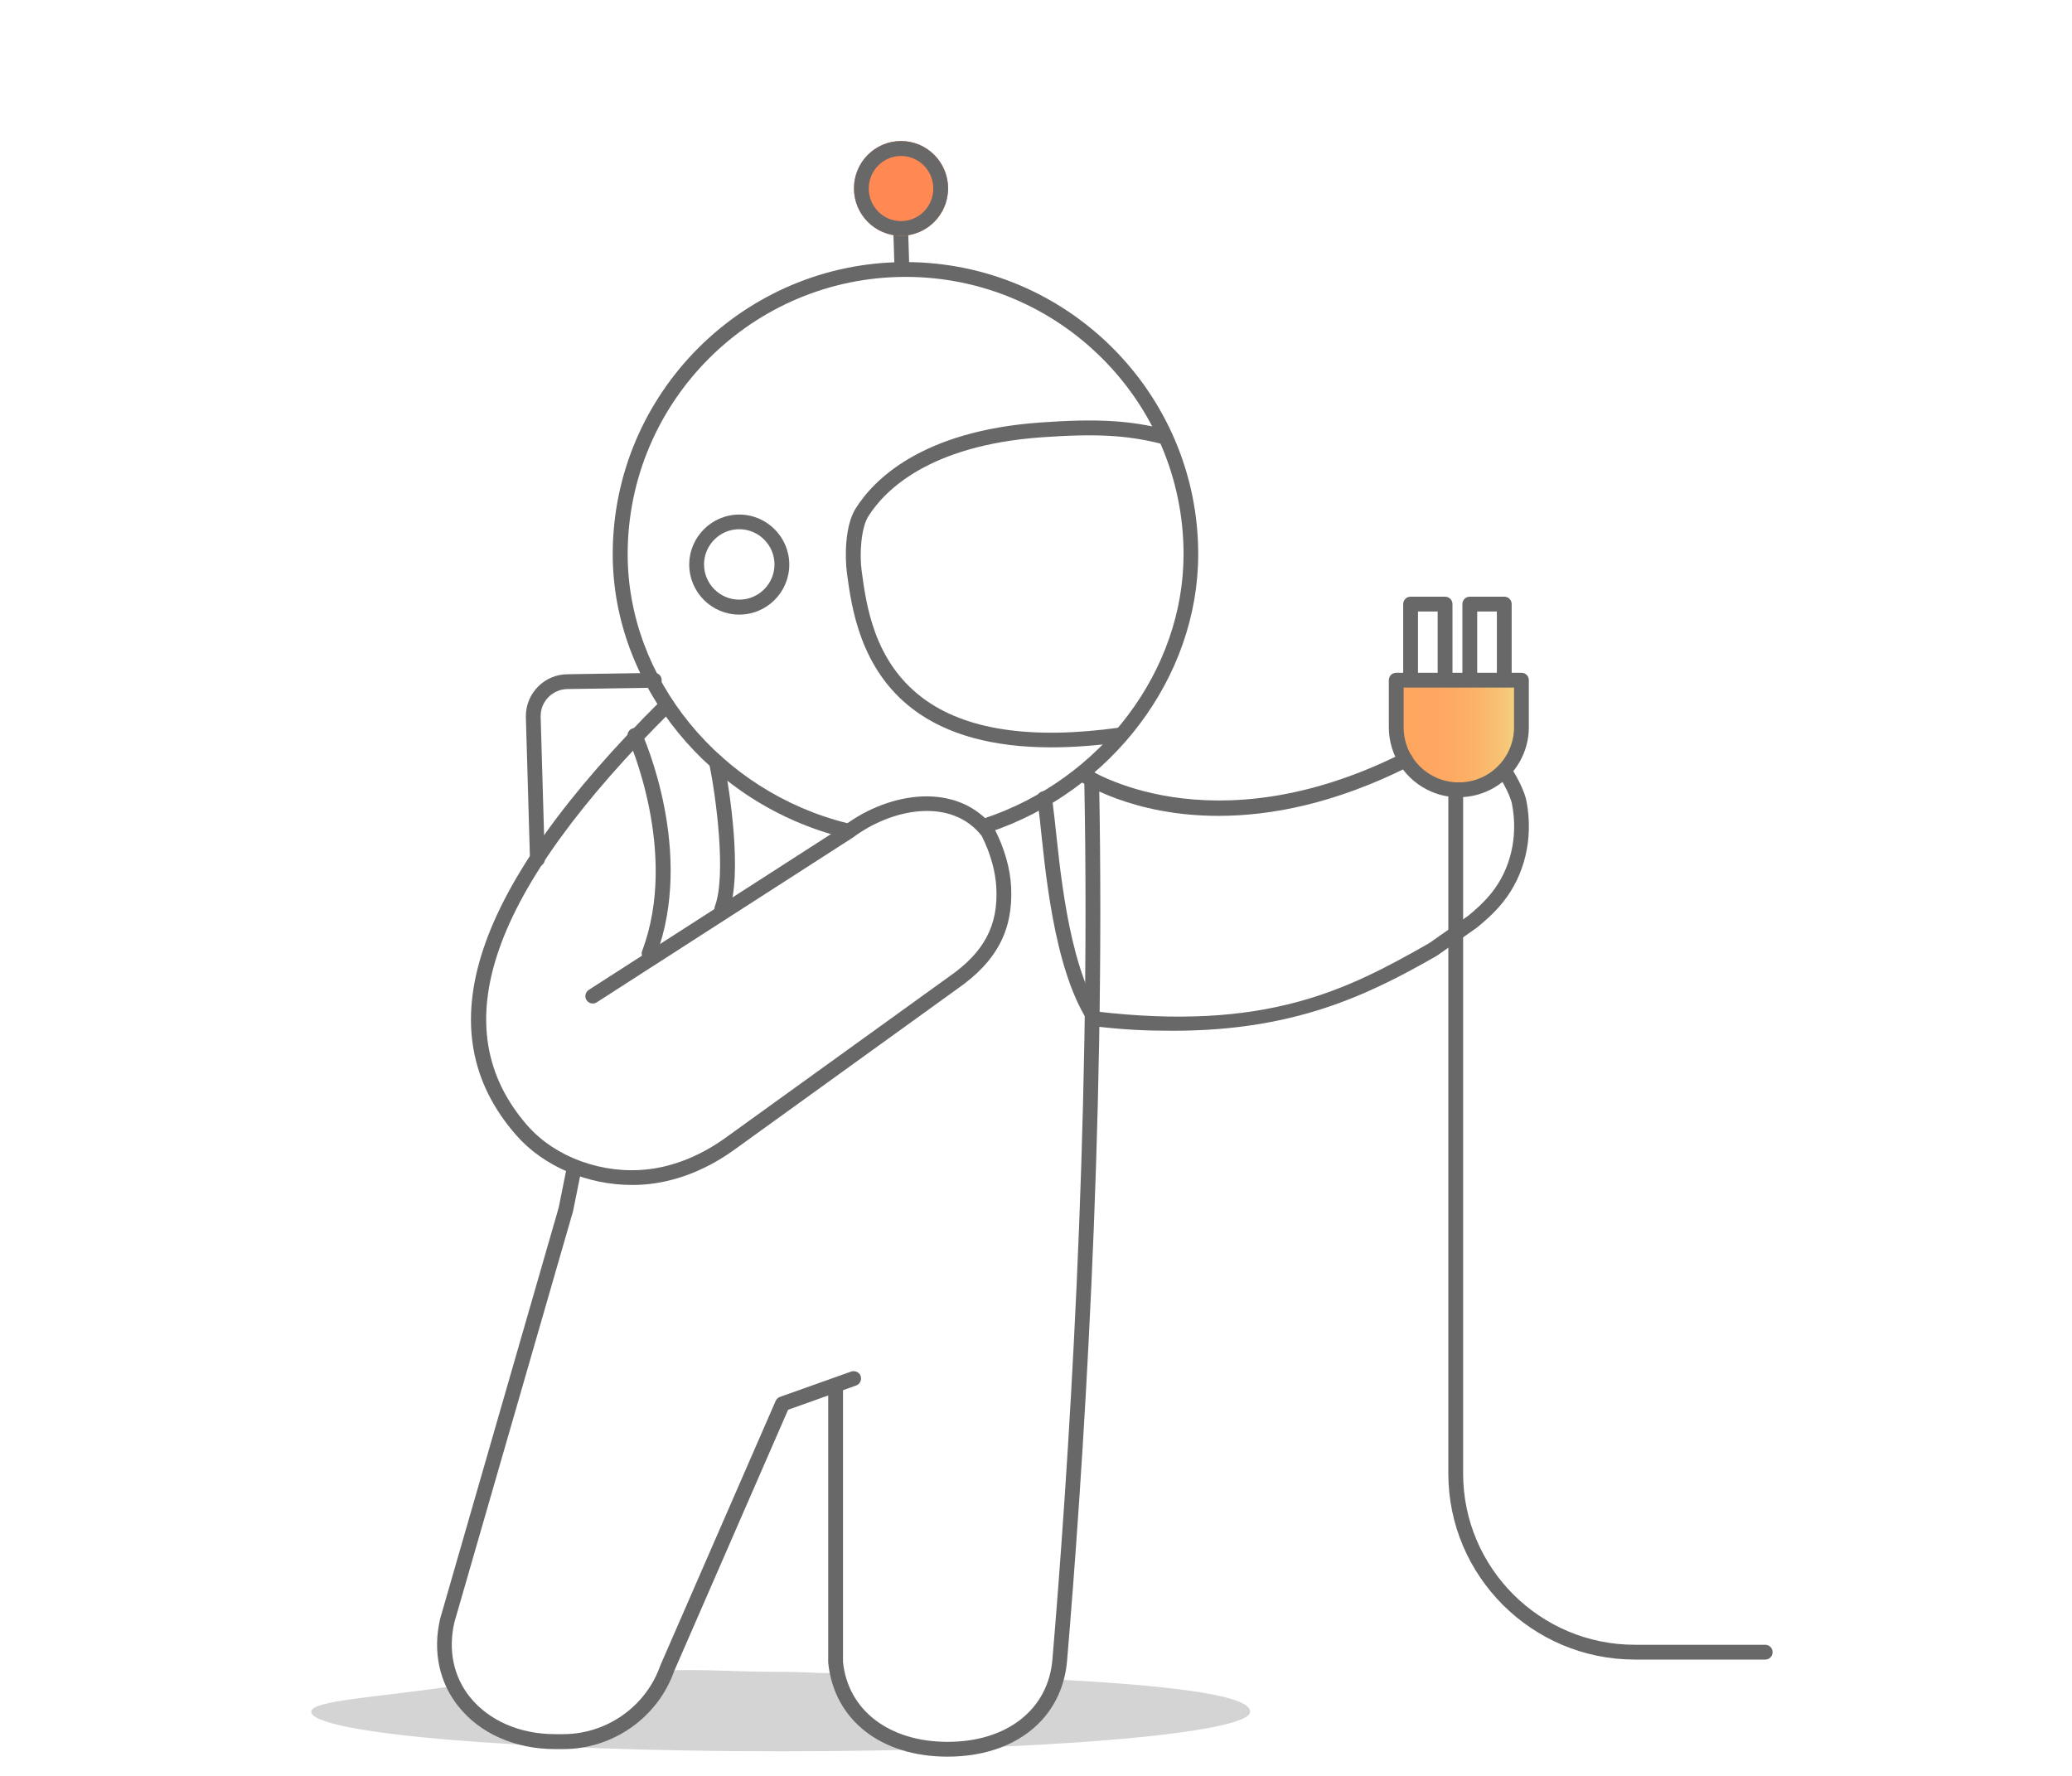 <svg width="140" height="120" viewBox="0 0 140 120" fill="none" xmlns="http://www.w3.org/2000/svg">
<g style="mix-blend-mode:multiply" opacity="0.2">
<path d="M84.47 115.66C84.47 117.14 70.27 118.34 52.75 118.34C35.23 118.34 21.03 117.14 21.03 115.66C21.03 114.92 25.2 114.72 30.9 113.9C31.52 113.81 32.68 117.31 34.83 117.2C36.29 117.12 37.99 117.7 41.48 116.8C43.12 116.37 44.31 112.89 45.09 112.87C48.14 112.79 49.38 112.97 52.75 112.97C54.38 112.97 54.91 113.07 56.47 113.05C57.2 113.04 57.98 116.24 59.33 116.75C60.29 117.12 62.35 118.33 64.86 118.27C66.96 118.21 69.2 115.83 70.26 115.5C70.99 115.27 70.66 113.45 71.46 113.49C80.44 113.97 84.47 114.69 84.47 115.66Z" fill="#262626"/>
</g>
<path d="M57.14 56.61C57.1 56.61 57.06 56.61 57.02 56.6C47.97 54.35 41.4 46.3 41.4 37.45C41.4 26.57 50.27 17.71 61.18 17.71C72.09 17.71 80.96 26.56 80.96 37.45C80.96 45.75 75.14 53.48 66.81 56.25C66.55 56.33 66.26 56.2 66.18 55.93C66.09 55.67 66.23 55.38 66.5 55.3C74.43 52.66 79.97 45.32 79.97 37.45C79.97 27.12 71.54 18.71 61.19 18.71C50.84 18.71 42.41 27.12 42.41 37.45C42.41 45.85 48.66 53.5 57.27 55.63C57.54 55.7 57.7 55.97 57.63 56.24C57.57 56.46 57.36 56.61 57.14 56.61Z" fill="#686868"/>
<path d="M64.02 118.7C59.51 118.7 56.35 116.21 55.96 112.35V93.719C55.96 93.439 56.18 93.219 56.46 93.219C56.74 93.219 56.96 93.439 56.96 93.719V112.3C57.29 115.56 60.07 117.7 64.03 117.7C68.05 117.7 70.83 115.51 71.11 112.13C72.12 100.15 73.74 76.5 73.26 52.67C73.25 52.39 73.47 52.17 73.75 52.16C74.01 52.18 74.25 52.37 74.26 52.65C74.74 76.53 73.11 100.22 72.1 112.22C71.76 116.15 68.59 118.7 64.02 118.7Z" fill="#686868"/>
<path d="M38.05 118.19H37.5C34.81 118.19 32.43 117.14 30.97 115.3C29.67 113.67 29.23 111.57 29.74 109.38L37.75 81.6L38.23 79.21C38.28 78.94 38.55 78.76 38.82 78.82C39.09 78.88 39.27 79.14 39.21 79.41L38.72 81.84L30.7 109.63C30.27 111.49 30.64 113.29 31.75 114.67C33.02 116.26 35.12 117.18 37.5 117.18H38.05C41 117.18 43.65 115.31 44.62 112.53L52.41 94.66C52.47 94.53 52.57 94.44 52.7 94.39L57.51 92.68C57.77 92.59 58.06 92.72 58.15 92.98C58.24 93.24 58.11 93.53 57.85 93.62L53.25 95.26L45.56 112.9C44.45 116.05 41.43 118.19 38.05 118.19Z" fill="#686868"/>
<path d="M73.92 69.23C73.75 69.23 73.59 69.15 73.5 69C71.13 65.29 70.6 58.45 70.26 55.39C70.2 54.85 70.14 54.34 70.11 54.18C70.06 54.07 70.04 53.94 70.08 53.81C70.16 53.55 70.44 53.4 70.7 53.48C71.06 53.59 71.06 53.65 71.25 55.28C71.59 58.27 72.1 64.95 74.34 68.47C74.49 68.7 74.42 69.01 74.19 69.16C74.1 69.21 74.01 69.23 73.92 69.23Z" fill="#686868"/>
<path d="M79.27 69.65C77.45 69.65 75.968 69.591 73.798 69.331C73.528 69.301 73.328 69.051 73.358 68.771C73.388 68.501 73.638 68.301 73.918 68.331C85.538 69.721 90.99 66.91 96.57 63.73L99.19 61.89C99.65 61.52 100.22 61.02 100.76 60.36C102.07 58.74 102.59 56.54 102.16 54.32C102.07 53.85 101.63 52.99 101.36 52.57C101.21 52.34 101.27 52.03 101.5 51.88C101.73 51.73 102.04 51.79 102.19 52.02C102.5 52.49 103.02 53.48 103.14 54.13C103.62 56.64 103.03 59.14 101.53 60.99C100.93 61.73 100.28 62.28 99.78 62.69L97.09 64.58C92.38 67.28 87.43 69.65 79.27 69.65Z" fill="#686868"/>
<path d="M82.33 55.13C76.47 55.13 73.05 52.85 72.83 52.7C72.6 52.54 72.55 52.23 72.7 52.01C72.86 51.78 73.17 51.72 73.39 51.88C73.47 51.94 81.75 57.42 94.76 50.9C95.01 50.78 95.31 50.88 95.43 51.12C95.55 51.37 95.45 51.67 95.21 51.79C90.16 54.33 85.81 55.13 82.33 55.13Z" fill="#686868"/>
<path d="M42.7 80.07C39.7 80.07 36.74 78.82 34.9 76.73C28.67 69.65 31.88 60.02 44.7 47.29C44.89 47.1 45.21 47.1 45.41 47.29C45.6 47.49 45.6 47.8 45.41 48C33.04 60.28 29.85 69.46 35.65 76.07C37.53 78.21 40.74 79.37 43.81 79.01C45.61 78.8 47.44 78.04 49.11 76.82L64.13 65.99C66.5 64.34 67.45 62.54 67.32 59.99C67.26 58.86 66.93 57.68 66.33 56.48C64.3 53.89 60.32 54.58 57.62 56.6L40.32 67.73C40.09 67.88 39.78 67.81 39.63 67.58C39.48 67.35 39.55 67.04 39.78 66.89L57.05 55.78C60.1 53.5 64.7 52.77 67.17 55.95C67.89 57.36 68.25 58.67 68.32 59.94C68.46 62.84 67.35 64.96 64.71 66.8L49.7 77.63C47.9 78.95 45.9 79.77 43.93 80C43.52 80.05 43.11 80.07 42.7 80.07Z" fill="#686868"/>
<path d="M43.86 64.92C43.8 64.92 43.74 64.91 43.68 64.89C43.42 64.79 43.29 64.5 43.39 64.25C45.89 57.63 42.48 49.98 42.44 49.9C42.33 49.65 42.44 49.35 42.69 49.24C42.94 49.13 43.24 49.24 43.35 49.49C43.5 49.82 46.97 57.59 44.32 64.61C44.25 64.8 44.06 64.92 43.86 64.92Z" fill="#686868"/>
<path d="M48.77 61.92C48.71 61.92 48.65 61.91 48.59 61.89C48.33 61.79 48.2 61.5 48.3 61.25C49.09 59.16 48.38 53.83 47.92 51.59C47.86 51.32 48.04 51.05 48.31 51C48.58 50.95 48.85 51.12 48.9 51.39C49.31 53.39 50.18 59.12 49.24 61.61C49.16 61.8 48.97 61.92 48.77 61.92Z" fill="#686868"/>
<g opacity="0.7">
<path opacity="0.9" d="M98.63 53.29C98.05 53.29 97.49 53.17 96.98 52.96C95.46 52.32 94.4 50.82 94.4 49.07V45.88H102.86V49.07C102.86 50.61 102.03 51.97 100.79 52.7C100.16 53.07 99.42 53.29 98.63 53.29Z" fill="url(#paint0_linear_819_804)"/>
</g>
<path d="M98.57 53.87C97.93 53.87 97.31 53.75 96.73 53.5C94.98 52.76 93.84 51.05 93.84 49.15V45.96C93.84 45.68 94.06 45.46 94.34 45.46H102.8C103.08 45.46 103.3 45.68 103.3 45.96V49.15C103.3 50.81 102.41 52.36 100.98 53.21C100.25 53.64 99.42 53.87 98.57 53.87ZM94.84 46.46V49.15C94.84 50.65 95.73 51.99 97.12 52.58C98.19 53.03 99.47 52.95 100.47 52.35C101.6 51.68 102.3 50.46 102.3 49.15V46.46H94.84Z" fill="#686868"/>
<path d="M119.27 112.14H110.46C103.51 112.14 97.86 106.5 97.86 99.57V53.38C97.86 53.1 98.08 52.88 98.36 52.88C98.64 52.88 98.86 53.1 98.86 53.38V99.57C98.86 105.95 104.06 111.14 110.46 111.14H119.27C119.55 111.14 119.77 111.36 119.77 111.64C119.77 111.92 119.55 112.14 119.27 112.14Z" fill="#686868"/>
<path d="M101.64 46.1C101.36 46.1 101.14 45.88 101.14 45.6V41.32H99.81V45.6C99.81 45.88 99.59 46.1 99.31 46.1C99.03 46.1 98.81 45.88 98.81 45.6V40.82C98.81 40.54 99.03 40.32 99.31 40.32H101.64C101.92 40.32 102.14 40.54 102.14 40.82V45.6C102.14 45.88 101.92 46.1 101.64 46.1Z" fill="#686868"/>
<path d="M97.64 46.1C97.36 46.1 97.14 45.88 97.14 45.6V41.32H95.81V45.6C95.81 45.88 95.59 46.1 95.31 46.1C95.03 46.1 94.81 45.88 94.81 45.6V40.82C94.81 40.54 95.03 40.32 95.31 40.32H97.64C97.92 40.32 98.14 40.54 98.14 40.82V45.6C98.14 45.88 97.92 46.1 97.64 46.1Z" fill="#686868"/>
<path d="M36.31 58.57C36.04 58.57 35.82 58.36 35.81 58.08L35.53 48.4C35.53 46.83 36.8 45.56 38.36 45.56L44.2 45.47C44.51 45.46 44.7 45.69 44.71 45.96C44.71 46.24 44.49 46.46 44.22 46.47L38.37 46.56C37.35 46.56 36.53 47.38 36.53 48.39L36.81 58.05C36.82 58.33 36.6 58.56 36.32 58.56C36.32 58.57 36.32 58.57 36.31 58.57Z" fill="#686868"/>
<path d="M49.95 41.53C48.08 41.53 46.57 40.01 46.57 38.15C46.57 36.29 48.09 34.77 49.95 34.77C51.81 34.77 53.33 36.29 53.33 38.15C53.33 40.01 51.82 41.53 49.95 41.53ZM49.95 35.76C48.64 35.76 47.57 36.83 47.57 38.14C47.57 39.45 48.64 40.52 49.95 40.52C51.26 40.52 52.33 39.45 52.33 38.14C52.33 36.83 51.26 35.76 49.95 35.76Z" fill="#686868"/>
<path d="M71.03 50.5C67.09 50.5 63.96 49.64 61.7 47.93C58.1 45.21 57.54 41.02 57.23 38.77C57.07 37.57 57.1 35.48 57.82 34.35C59.03 32.43 62.26 29.12 70.29 28.55C74.17 28.27 76.31 28.42 78.63 28.99C78.9 29.06 79 29.6 79 29.6C79 29.6 78.66 30.03 78.39 29.97C76.17 29.42 74.14 29.28 70.36 29.55C62.78 30.1 59.78 33.13 58.67 34.89C58.19 35.65 58.06 37.4 58.22 38.57C58.53 40.9 59.05 44.67 62.31 47.14C65.2 49.33 69.69 50 75.67 49.16C75.94 49.12 76.2 49.31 76.24 49.58C76.28 49.85 76.09 50.11 75.82 50.15C74.1 50.38 72.51 50.5 71.03 50.5Z" fill="#686868"/>
<path d="M60.94 18.61C60.67 18.61 60.45 18.4 60.44 18.13L60.36 15.62C60.35 15.34 60.57 15.11 60.84 15.1C61.11 15.08 61.35 15.31 61.36 15.58L61.44 18.1C61.45 18.38 61.23 18.61 60.96 18.62C60.95 18.61 60.95 18.61 60.94 18.61Z" fill="#686868"/>
<path d="M60.88 15.93C59.13 15.93 57.7 14.5 57.7 12.73C57.7 10.96 59.13 9.53 60.88 9.53C62.63 9.53 64.06 10.96 64.06 12.73C64.06 14.5 62.63 15.93 60.88 15.93Z" fill="#FF8853"/>
<path d="M60.88 15.93C59.13 15.93 57.7 14.5 57.7 12.73C57.7 10.96 59.13 9.53 60.88 9.53C62.63 9.53 64.06 10.96 64.06 12.73C64.06 14.5 62.63 15.93 60.88 15.93ZM60.88 10.54C59.68 10.54 58.7 11.52 58.7 12.74C58.7 13.96 59.68 14.94 60.88 14.94C62.08 14.94 63.06 13.96 63.06 12.74C63.06 11.52 62.08 10.54 60.88 10.54Z" fill="#686868"/>
<defs>
<linearGradient id="paint0_linear_819_804" x1="94.406" y1="49.586" x2="102.863" y2="49.586" gradientUnits="userSpaceOnUse">
<stop stop-color="#FF7002"/>
<stop offset="0.296" stop-color="#FE7304"/>
<stop offset="0.5" stop-color="#FC7C0A"/>
<stop offset="0.676" stop-color="#F88B15"/>
<stop offset="0.836" stop-color="#F3A125"/>
<stop offset="0.985" stop-color="#ECBD39"/>
<stop offset="1" stop-color="#EBC03B"/>
</linearGradient>
</defs>
</svg>
